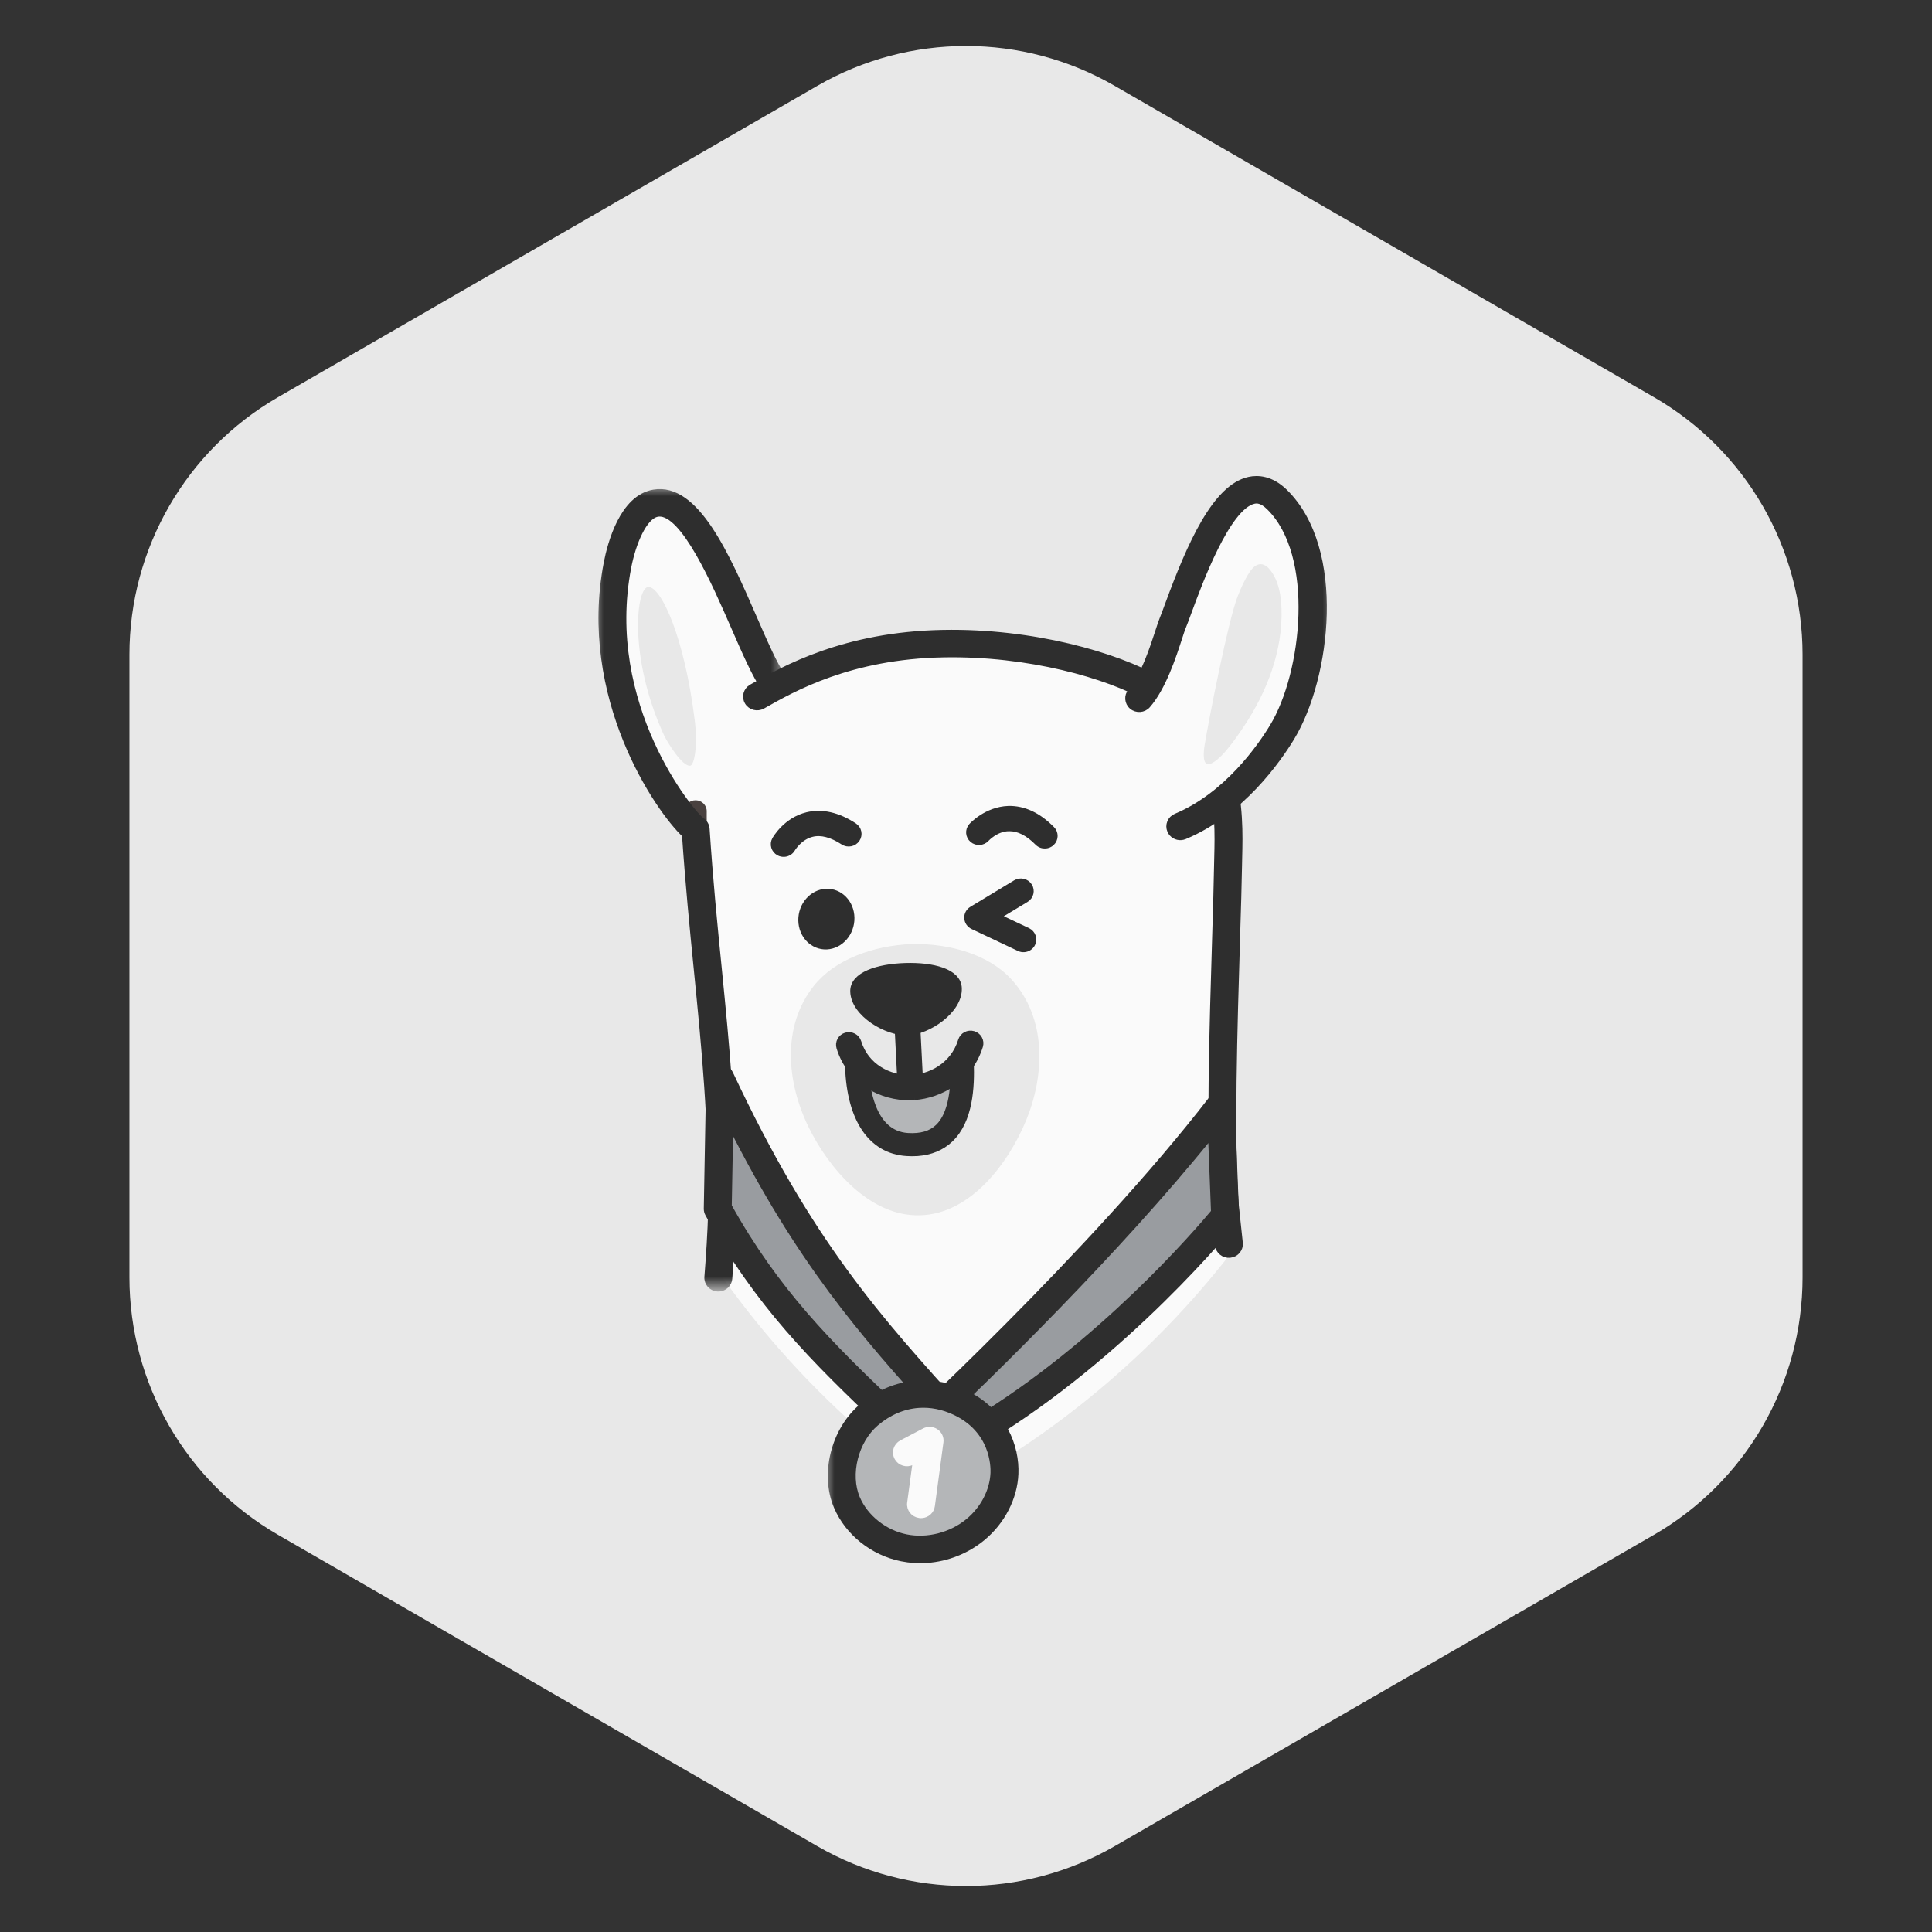 <?xml version="1.0" encoding="UTF-8"?>
<svg width="104px" height="104px" viewBox="0 0 104 104" version="1.1" xmlns="http://www.w3.org/2000/svg" xmlns:xlink="http://www.w3.org/1999/xlink">
    <rect x="0" y="0" width="104" height="104" fill="#333333" stroke="none"/>
    <title>ssl_badge_15_deactive</title>
    <defs>
        <polygon id="path-1" points="0 0 10.253 0 10.253 43.164 0 43.164"></polygon>
        <polygon id="path-3" points="0 0 11.278 0 11.278 11.042 0 11.042"></polygon>
        <polygon id="path-5" points="0 0 12.304 0 12.304 21.08 0 21.08"></polygon>
    </defs>
    <g id="ssl_badge_15_deactive" stroke="none" stroke-width="1" fill="none" fill-rule="evenodd">
        <g id="Group-55">
            <path d="M60,4.619 L89.033,21.381 C93.984,24.239 97.033,29.521 97.033,35.238 L97.033,68.762 C97.033,74.479 93.984,79.761 89.033,82.619 L60,99.381 C55.05,102.239 48.95,102.239 44,99.381 L14.967,82.619 C10.016,79.761 6.967,74.479 6.967,68.762 L6.967,35.238 C6.967,29.521 10.016,24.239 14.967,21.381 L44,4.619 C48.95,1.761 55.05,1.761 60,4.619 Z" id="Mask-Copy-3" fill="#E8E8E8"></path>
            <g id="Group-2" opacity="0.8" transform="translate(32, 25)">
                <path d="M33.939,39.967 C33.24,33.306 33.98,29.815 34.106,21.595 C34.119,20.708 34.196,19.394 33.984,17.975 C35.594,16.638 36.635,15.043 37.021,14.405 C38.758,11.536 39.741,4.826 36.742,1.891 C34.079,-0.716 31.72,7.127 31.124,8.55 C30.94,8.988 30.49,10.717 29.787,11.926 C27.599,10.78 23.437,9.559 18.777,9.646 C14.552,9.725 11.711,10.908 9.669,11.993 L9.669,11.993 C8.162,9.881 5.956,1.863 3.306,2.319 C2.037,2.538 1.441,4.704 1.258,5.645 C-0.199,13.166 4.59,19.285 5.465,19.886 C6.555,26.159 7.151,33.056 6.881,40.472 C6.844,41.502 6.791,42.517 6.723,43.518 C7.641,44.828 8.728,46.237 10.008,47.689 C11.379,49.245 12.735,50.58 14.001,51.715 C16.783,52.264 19.565,52.812 22.347,53.36 C24.703,51.839 27.411,49.805 30.127,47.118 C31.748,45.514 33.116,43.931 34.262,42.454 C34.193,42.014 34.058,41.11 33.939,39.967" id="Fill-1" fill="#FFFFFF"></path>
                <path d="M2.911,6.595 C3.593,6.614 4.84,9.264 5.399,13.787 C5.567,15.15 5.376,16.198 5.147,16.219 C4.723,16.257 3.917,14.957 3.727,14.541 C1.826,10.381 2.235,6.575 2.911,6.595" id="Fill-3" fill="#E8E8E8"></path>
                <path d="M5.51,20.473 C5.503,20.474 5.498,20.475 5.491,20.475 C5.158,20.489 4.878,20.236 4.864,19.911 C4.862,19.88 4.83,19.136 4.84,18.654 C4.846,18.33 5.111,18.076 5.454,18.077 C5.786,18.084 6.05,18.353 6.043,18.679 C6.034,19.123 6.066,19.853 6.066,19.861 C6.08,20.179 5.833,20.449 5.51,20.473" id="Fill-5" fill="#221815"></path>
                <g id="Group-9" transform="translate(0, 1.21)">
                    <mask id="mask-2" fill="white">
                        <use xlink:href="#path-1"></use>
                    </mask>
                    <g id="Clip-8"></g>
                    <path d="M6.714,43.162 C6.684,43.164 6.654,43.164 6.624,43.162 C6.292,43.138 6.043,42.856 6.068,42.53 C6.147,41.497 6.252,40.009 6.262,39.024 C6.312,34.167 5.918,30.209 5.502,26.019 C5.274,23.73 5.04,21.366 4.862,18.73 C3.415,17.385 -0.752,11.323 0.649,4.093 C0.851,3.048 1.503,0.586 3.184,0.296 C5.482,-0.106 7.136,3.704 8.599,7.057 C9.17,8.367 9.71,9.604 10.144,10.214 C10.335,10.481 10.268,10.848 9.996,11.035 C9.722,11.221 9.348,11.156 9.157,10.889 C8.652,10.179 8.115,8.947 7.492,7.52 C6.481,5.203 4.801,1.35 3.457,1.449 C3.435,1.451 3.414,1.454 3.392,1.458 C2.676,1.581 2.082,3.024 1.832,4.313 C0.395,11.728 5.225,17.571 5.793,17.961 C5.942,18.064 6.036,18.228 6.048,18.406 C6.225,21.123 6.466,23.554 6.701,25.905 C7.12,30.127 7.516,34.116 7.465,39.036 C7.455,40.044 7.355,41.479 7.269,42.618 C7.246,42.912 7.007,43.14 6.714,43.162" id="Fill-7" stroke="#000000" stroke-width="0.3" fill="#000000" mask="url(#mask-2)"></path>
                </g>
                <path d="M34.196,42.558 C33.873,42.582 33.587,42.349 33.552,42.031 L33.34,40.028 C33.06,36.59 33.256,30.155 33.4,25.456 C33.448,23.895 33.489,22.543 33.503,21.587 L33.513,21.142 C33.571,18.776 33.668,14.815 29.804,12.607 C27.63,11.365 23.38,10.149 18.788,10.236 C13.773,10.328 10.704,12.071 9.056,13.007 C8.766,13.169 8.399,13.074 8.233,12.793 C8.066,12.511 8.164,12.15 8.451,11.987 C10.195,10.997 13.448,9.154 18.765,9.057 C23.591,8.966 28.091,10.263 30.411,11.589 C34.889,14.148 34.777,18.716 34.717,21.171 L34.708,21.605 C34.693,22.565 34.652,23.923 34.603,25.491 C34.461,30.162 34.265,36.561 34.539,39.92 L34.751,41.909 C34.785,42.233 34.545,42.522 34.214,42.556 C34.208,42.556 34.203,42.557 34.196,42.558" id="Fill-10" stroke="#000000" stroke-width="0.3" fill="#000000"></path>
                <path d="M6.764,33.028 L6.637,40.069 C9.19,44.7 12.02,47.601 16.028,51.384 C16.028,51.384 20.082,52.156 20.016,52.083 C15.078,46.628 11.232,42.566 6.764,33.028 Z" id="Fill-12" fill="#868A8E"></path>
                <path d="M16.318,50.839 C16.982,50.965 17.765,51.111 18.441,51.233 C14.381,46.748 11.029,42.906 7.321,35.547 L7.241,39.925 C9.767,44.461 12.607,47.332 16.318,50.839 M20.132,52.65 C19.693,52.682 18.671,52.487 15.913,51.963 C15.799,51.942 15.693,51.887 15.61,51.808 C11.721,48.138 8.763,45.167 6.107,40.349 C6.058,40.26 6.033,40.16 6.035,40.059 L6.163,33.017 C6.167,32.742 6.366,32.507 6.641,32.451 C6.918,32.395 7.194,32.532 7.312,32.782 C11.575,41.884 15.256,45.944 19.916,51.084 L20.467,51.692 C20.467,51.692 20.468,51.693 20.468,51.693 C20.638,51.883 20.668,52.159 20.539,52.378 C20.448,52.533 20.391,52.631 20.132,52.65" id="Fill-14" stroke="#000000" stroke-width="0.3" fill="#000000"></path>
                <path d="M16.413,52.837 C16.413,52.837 27.165,42.982 33.718,34.483 L33.948,40.437 C33.948,40.437 28.35,47.42 20.697,52.033 L16.413,52.837 Z" id="Fill-16" fill="#868A8E"></path>
                <path d="M33.179,36.129 C28.157,42.36 21.283,49.054 18.303,51.882 L20.474,51.474 C27.249,47.365 32.443,41.314 33.339,40.238 L33.179,36.129 Z M16.458,53.425 C16.219,53.443 15.988,53.318 15.877,53.105 C15.755,52.871 15.806,52.587 16.002,52.407 C16.109,52.309 26.792,42.489 33.237,34.127 C33.39,33.928 33.657,33.845 33.898,33.92 C34.141,33.994 34.309,34.211 34.319,34.46 L34.55,40.414 C34.556,40.553 34.51,40.69 34.422,40.8 C34.365,40.871 28.668,47.92 21.013,52.535 C20.95,52.572 20.882,52.598 20.811,52.612 L16.527,53.416 C16.504,53.421 16.481,53.423 16.458,53.425 L16.458,53.425 Z" id="Fill-18" stroke="#000000" stroke-width="0.3" fill="#000000"></path>
                <path d="M14.764,51.171 C13.479,52.267 12.932,54.34 13.591,55.879 C14.121,57.117 15.315,58.05 16.658,58.321 C18,58.59 19.455,58.206 20.504,57.341 C21.413,56.591 22.021,55.478 22.07,54.314 C22.118,53.151 21.584,51.41 19.677,50.501 C17.846,49.627 16.048,50.074 14.764,51.171 Z" id="Fill-20" fill="#A8AAAD"></path>
                <g id="Group-24" transform="translate(12.422, 48.958)">
                    <mask id="mask-4" fill="white">
                        <use xlink:href="#path-3"></use>
                    </mask>
                    <g id="Clip-23"></g>
                    <path d="M5.014,1.681 C4.208,1.741 3.426,2.069 2.737,2.657 C1.629,3.601 1.175,5.412 1.724,6.694 C2.168,7.732 3.201,8.552 4.356,8.784 C5.498,9.015 6.777,8.687 7.693,7.932 C8.501,7.267 9.006,6.295 9.046,5.333 C9.061,4.959 9.036,3.048 6.991,2.072 C6.339,1.762 5.668,1.633 5.014,1.681 M5.493,10.024 C5.032,10.058 4.568,10.031 4.114,9.939 C2.557,9.626 1.216,8.557 0.613,7.149 C-0.132,5.406 0.453,3.042 1.946,1.768 C3.553,0.398 5.636,0.115 7.518,1.013 C9.624,2.018 10.31,3.928 10.249,5.38 C10.196,6.668 9.53,7.96 8.469,8.834 C7.622,9.533 6.568,9.945 5.493,10.024" id="Fill-22" stroke="#000000" stroke-width="0.3" fill="#000000" mask="url(#mask-4)"></path>
                </g>
                <path d="M17.5,56.566 C17.17,56.524 16.938,56.228 16.981,55.906 L17.29,53.612 L17.106,53.708 C16.812,53.863 16.448,53.755 16.291,53.468 C16.134,53.181 16.243,52.824 16.536,52.67 L17.754,52.029 C17.955,51.924 18.196,51.937 18.381,52.063 C18.568,52.189 18.666,52.406 18.636,52.625 L18.175,56.058 C18.138,56.34 17.903,56.549 17.624,56.57 C17.584,56.573 17.542,56.572 17.5,56.566 Z" id="Fill-25" stroke="#FFFFFF" stroke-width="0.3" fill="#FFFFFF"></path>
                <path d="M29.324,12.589 C30.296,11.485 30.902,9.077 31.123,8.55 C31.721,7.128 34.079,-0.716 36.742,1.89 C39.74,4.826 38.758,11.536 37.021,14.404 C36.465,15.324 34.555,18.228 31.536,19.487" id="Fill-27" fill="#FFFFFF"></path>
                <g id="Group-31" transform="translate(27.696, 0)">
                    <mask id="mask-6" fill="white">
                        <use xlink:href="#path-5"></use>
                    </mask>
                    <g id="Clip-30"></g>
                    <path d="M3.885,20.075 C3.635,20.093 3.389,19.956 3.286,19.718 C3.156,19.418 3.298,19.072 3.603,18.945 C6.348,17.8 8.157,15.178 8.806,14.104 C10.544,11.236 11.246,4.878 8.619,2.307 C8.234,1.93 7.972,1.932 7.807,1.969 C6.378,2.282 4.868,6.393 4.3,7.941 C4.168,8.3 4.061,8.589 3.984,8.774 C3.938,8.882 3.877,9.076 3.796,9.324 C3.469,10.334 2.92,12.023 2.084,12.974 C1.867,13.22 1.487,13.248 1.234,13.036 C0.983,12.823 0.954,12.45 1.171,12.204 C1.847,11.436 2.369,9.83 2.649,8.967 C2.743,8.678 2.816,8.452 2.87,8.326 C2.943,8.152 3.042,7.879 3.167,7.541 C4.363,4.285 5.72,1.218 7.544,0.818 C8.012,0.716 8.727,0.746 9.471,1.473 C12.635,4.571 11.79,11.489 9.843,14.705 C9.132,15.879 7.148,18.748 4.076,20.029 C4.013,20.055 3.948,20.07 3.885,20.075" id="Fill-29" stroke="#000000" stroke-width="0.3" fill="#000000" mask="url(#mask-6)"></path>
                </g>
                <path d="M33.069,16.145 C33.64,16.004 34.391,14.955 34.956,14.106 C36.196,12.247 37.058,10.034 36.983,7.76 C36.96,7.039 36.829,6.287 36.401,5.718 C36.268,5.542 36.088,5.378 35.875,5.371 C35.604,5.362 35.392,5.602 35.241,5.836 C34.988,6.231 34.795,6.664 34.623,7.104 C34.106,8.423 33.068,13.75 32.848,15.096 C32.792,15.435 32.711,16.167 33.069,16.145" id="Fill-32" fill="#E8E8E8"></path>
                <path d="M17.065,25.818 C14.98,25.906 12.937,26.661 11.822,28.052 C10.059,30.255 10.356,33.283 11.529,35.677 C12.611,37.883 14.822,40.513 17.545,40.417 C20.268,40.342 22.302,37.578 23.236,35.308 C24.249,32.845 24.347,29.804 22.444,27.718 C21.24,26.399 19.152,25.775 17.065,25.818 Z" id="Fill-34" fill="#E8E8E8"></path>
                <path d="M19.789,32.23 C19.848,34.05 19.656,36.797 16.83,36.61 C14.766,36.473 14.181,34.226 14.122,32.406" id="Fill-36" fill="#A8AAAD"></path>
                <path d="M17.392,37.08 C17.202,37.094 17.004,37.094 16.797,37.08 C14.884,36.954 13.733,35.255 13.641,32.421 C13.633,32.16 13.842,31.935 14.107,31.935 C14.373,31.927 14.595,32.131 14.604,32.391 C14.639,33.475 14.93,36.011 16.862,36.139 C17.569,36.184 18.099,36.032 18.485,35.668 C19.391,34.813 19.328,32.88 19.308,32.245 C19.3,31.984 19.507,31.756 19.775,31.759 C20.04,31.751 20.262,31.956 20.271,32.216 C20.312,33.497 20.241,35.32 19.154,36.347 C18.693,36.782 18.102,37.027 17.392,37.08" id="Fill-38" stroke="#000000" stroke-width="0.3" fill="#000000"></path>
                <path d="M20.244,31.16 C19.725,32.842 18.176,33.531 16.966,33.546 C15.756,33.562 14.209,32.911 13.696,31.241" id="Fill-40" fill="#E8E8E8"></path>
                <path d="M17.214,34.067 C17.133,34.072 17.052,34.076 16.972,34.077 C15.5,34.096 13.754,33.273 13.177,31.394 C13.09,31.113 13.253,30.817 13.539,30.733 C13.827,30.651 14.128,30.807 14.214,31.088 C14.63,32.438 15.892,33.029 16.959,33.015 C18.043,33.003 19.303,32.376 19.725,31.007 C19.812,30.726 20.115,30.567 20.401,30.652 C20.687,30.737 20.85,31.033 20.763,31.313 C20.213,33.095 18.626,33.962 17.214,34.067" id="Fill-42" stroke="#000000" stroke-width="0.3" fill="#000000"></path>
                <path d="M10.223,20.975 C10.122,20.982 10.018,20.962 9.923,20.911 C9.662,20.77 9.565,20.451 9.707,20.195 C9.731,20.152 10.297,19.15 11.449,18.87 C12.249,18.679 13.101,18.87 13.985,19.447 C14.234,19.609 14.302,19.939 14.136,20.182 C13.971,20.426 13.634,20.493 13.385,20.33 C12.768,19.928 12.207,19.779 11.72,19.898 C11.034,20.06 10.662,20.698 10.658,20.704 C10.566,20.865 10.399,20.962 10.223,20.975" id="Fill-44" stroke="#000000" stroke-width="0.3" fill="#000000"></path>
                <path d="M24.282,20.526 C24.126,20.537 23.968,20.484 23.851,20.366 C23.336,19.844 22.821,19.585 22.319,19.595 C21.622,19.592 21.11,20.153 21.106,20.159 C20.908,20.376 20.566,20.4 20.342,20.207 C20.118,20.015 20.093,19.683 20.288,19.462 C20.32,19.426 21.103,18.574 22.28,18.534 C23.102,18.512 23.893,18.88 24.63,19.629 C24.839,19.84 24.832,20.176 24.617,20.379 C24.522,20.469 24.402,20.517 24.282,20.526" id="Fill-46" stroke="#000000" stroke-width="0.3" fill="#000000"></path>
                <path d="M17.04,33.806 C17.035,33.807 17.031,33.807 17.027,33.807 C16.727,33.822 16.473,33.596 16.459,33.304 L16.278,29.735 C16.263,29.442 16.482,29.202 16.792,29.179 C17.091,29.164 17.345,29.39 17.36,29.682 L17.54,33.251 C17.555,33.539 17.333,33.784 17.04,33.806" id="Fill-48" stroke="#000000" stroke-width="0.3" fill="#000000"></path>
                <path d="M13.919,28.378 C13.889,27.462 15.265,27.034 16.73,26.989 C18.194,26.942 19.596,27.282 19.625,28.198 C19.666,29.414 17.95,30.551 16.848,30.586 C15.746,30.62 13.959,29.594 13.919,28.378" id="Fill-50" stroke="#000000" stroke-width="0.3" fill="#000000"></path>
                <path d="M13.845,24.409 C13.833,23.59 13.215,22.958 12.464,22.995 C11.712,23.031 11.112,23.724 11.123,24.543 C11.135,25.361 11.754,25.993 12.506,25.957 C13.256,25.92 13.857,25.228 13.845,24.409" id="Fill-52" stroke="#000000" stroke-width="0.3" fill="#000000"></path>
                <path d="M23.131,26.105 C23.039,26.112 22.944,26.096 22.855,26.053 L20.361,24.872 C20.183,24.788 20.066,24.615 20.056,24.422 C20.045,24.228 20.143,24.045 20.312,23.943 L22.668,22.518 C22.923,22.364 23.256,22.441 23.414,22.69 C23.571,22.939 23.492,23.266 23.238,23.42 L21.721,24.338 L23.327,25.098 C23.597,25.226 23.709,25.543 23.579,25.807 C23.492,25.984 23.318,26.092 23.131,26.105" id="Fill-54" stroke="#000000" stroke-width="0.3" fill="#000000"></path>
            </g>
        </g>
    </g>
</svg>
